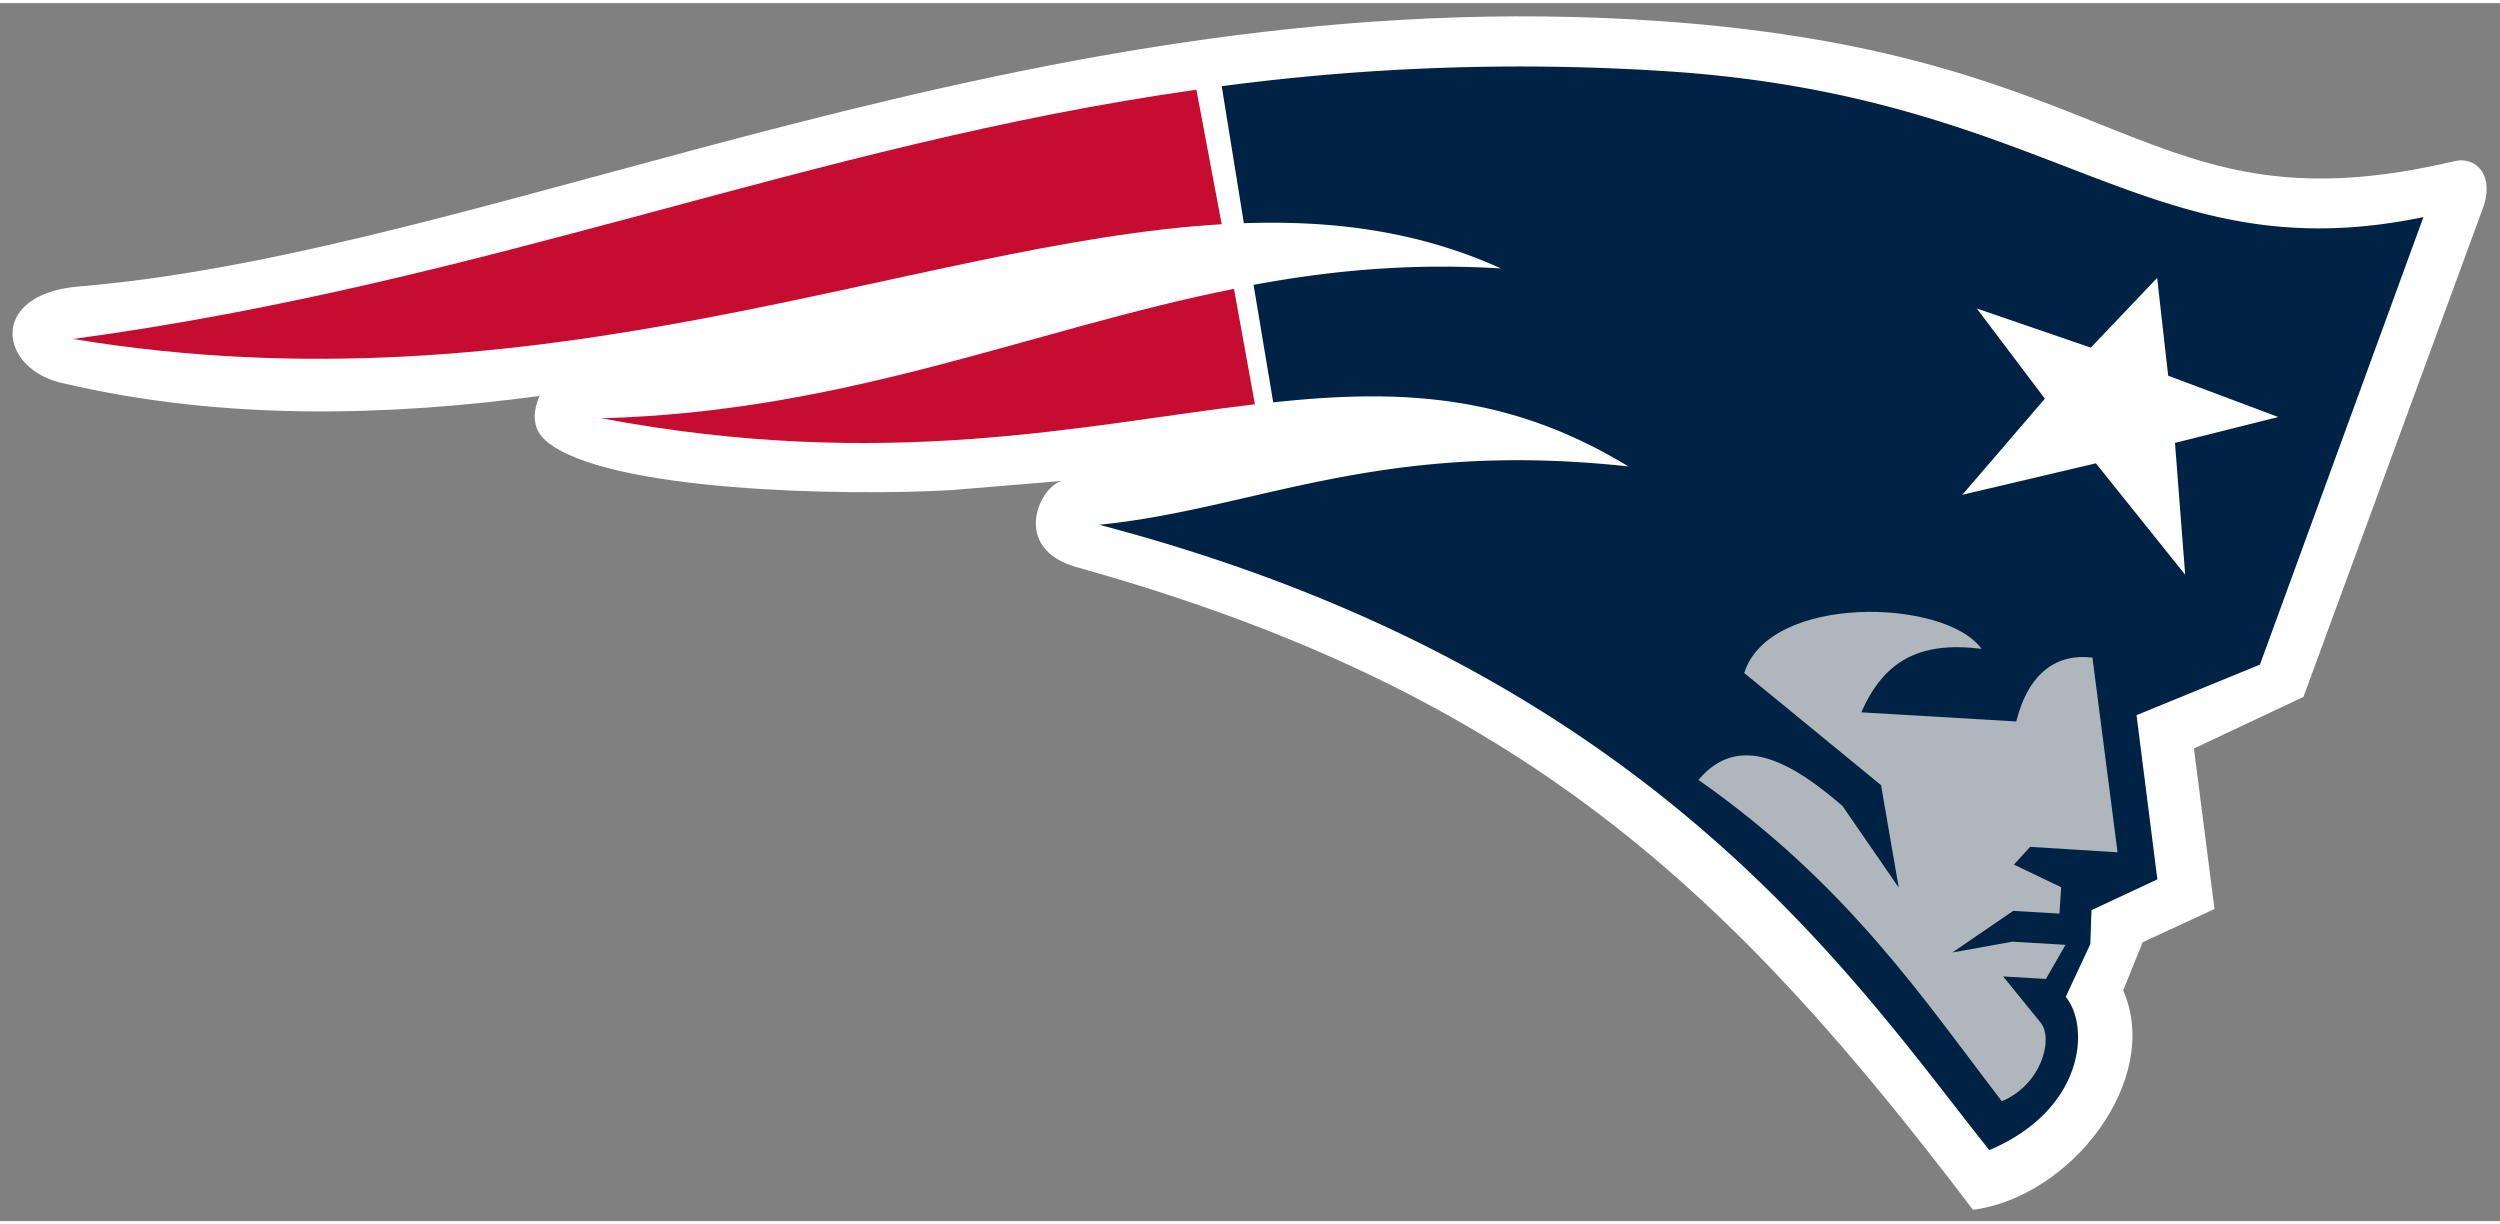 <svg xmlns="http://www.w3.org/2000/svg" height="95" viewBox="0 0 193.091 94.075" width="194"><rect x="0" y="0" width="193.091" height="94.075" fill="#808080" stroke="none"/><path d="M189.61 12.2c-24.045 5.679-25.096-8.247-61.259-10.801C79.675-2.038 38.771 19.17 6.082 21.887c-7.101.59-6.18 6.501-1.077 7.504 12.32 2.876 25.034 2.51 36.67.95-.391.938-.783 2.382.517 3.489 4.609 3.917 23.135 4.253 31.268 3.785l8.657-.715c-1.681.16-4.308 5.283 1.246 6.726 34.328 9.611 50.479 25.131 69.02 49.574 7.534-.963 14.629-10.029 11.604-16.949l1.503-3.714 5.55-2.57-1.59-12.396 8.46-3.984 13.947-37.99c.772-2.578-.825-3.731-2.246-3.396" fill="#fff"/><path d="M98.335 30.838c9.648-1.037 18.157-.708 27.432 4.947-19.345-2.099-28.816 3.305-40.874 4.506 42.596 11.178 58.193 35.064 68.755 48.301 7.383-3.137 7.783-9.552 5.902-11.842l1.901-4.075.087-2.617 5.09-2.38-1.61-12.681 9.531-3.904 12.628-34.566c-21.395 4.439-28.326-9.397-58.766-11.284a175.12 175.12 0 0 0-34.049 1.176l1.71 10.581c7.006-.242 13.6.649 19.859 3.496-6.88-.426-13.07.144-19.11 1.265l1.517 9.077" fill="#024"/><path d="M92.405 6.687C62.438 10.932 37.869 21.591 5.641 25.942c36.362 5.995 64.919-7.456 88.719-8.862L92.405 6.687zm2.903 15.382c-15.648 3.124-29.863 9.482-48.856 9.998 22.034 4.153 37.308.47 50.473-1.082l-1.617-8.916z" fill="#c60c30"/><path d="M131.185 60c11.514 8.063 17.427 16.996 23.428 24.815 3.052-1.269 4.009-4.81 3.005-6.062l-2.906-3.577 3.305.195 1.517-2.635-4.108-.244-4.629.835 4.694-3.214 3.573.21.133-2.035-3.651-1.748 1.255-1.372 6.752.421-1.941-15.039c-2.669-.325-4.914 1.074-5.883 4.934l-11.97-.705c1.684-3.818 4.308-5.536 9.287-4.902-2.793-3.912-16.405-4.275-18.328 1.864l10.567 8.66 1.367 7.915-4.342-6.301c-3.904-3.38-8.004-5.749-11.126-2.017" fill="#b0b7bc"/><path d="M166.61 21.225l.851 7.552 8.502 3.191-7.976 1.998.787 10.183-6.897-8.605-10.312 2.429 6.372-7.422-5.254-6.962 8.802 3.022 5.125-5.387" fill="#fff"/></svg>